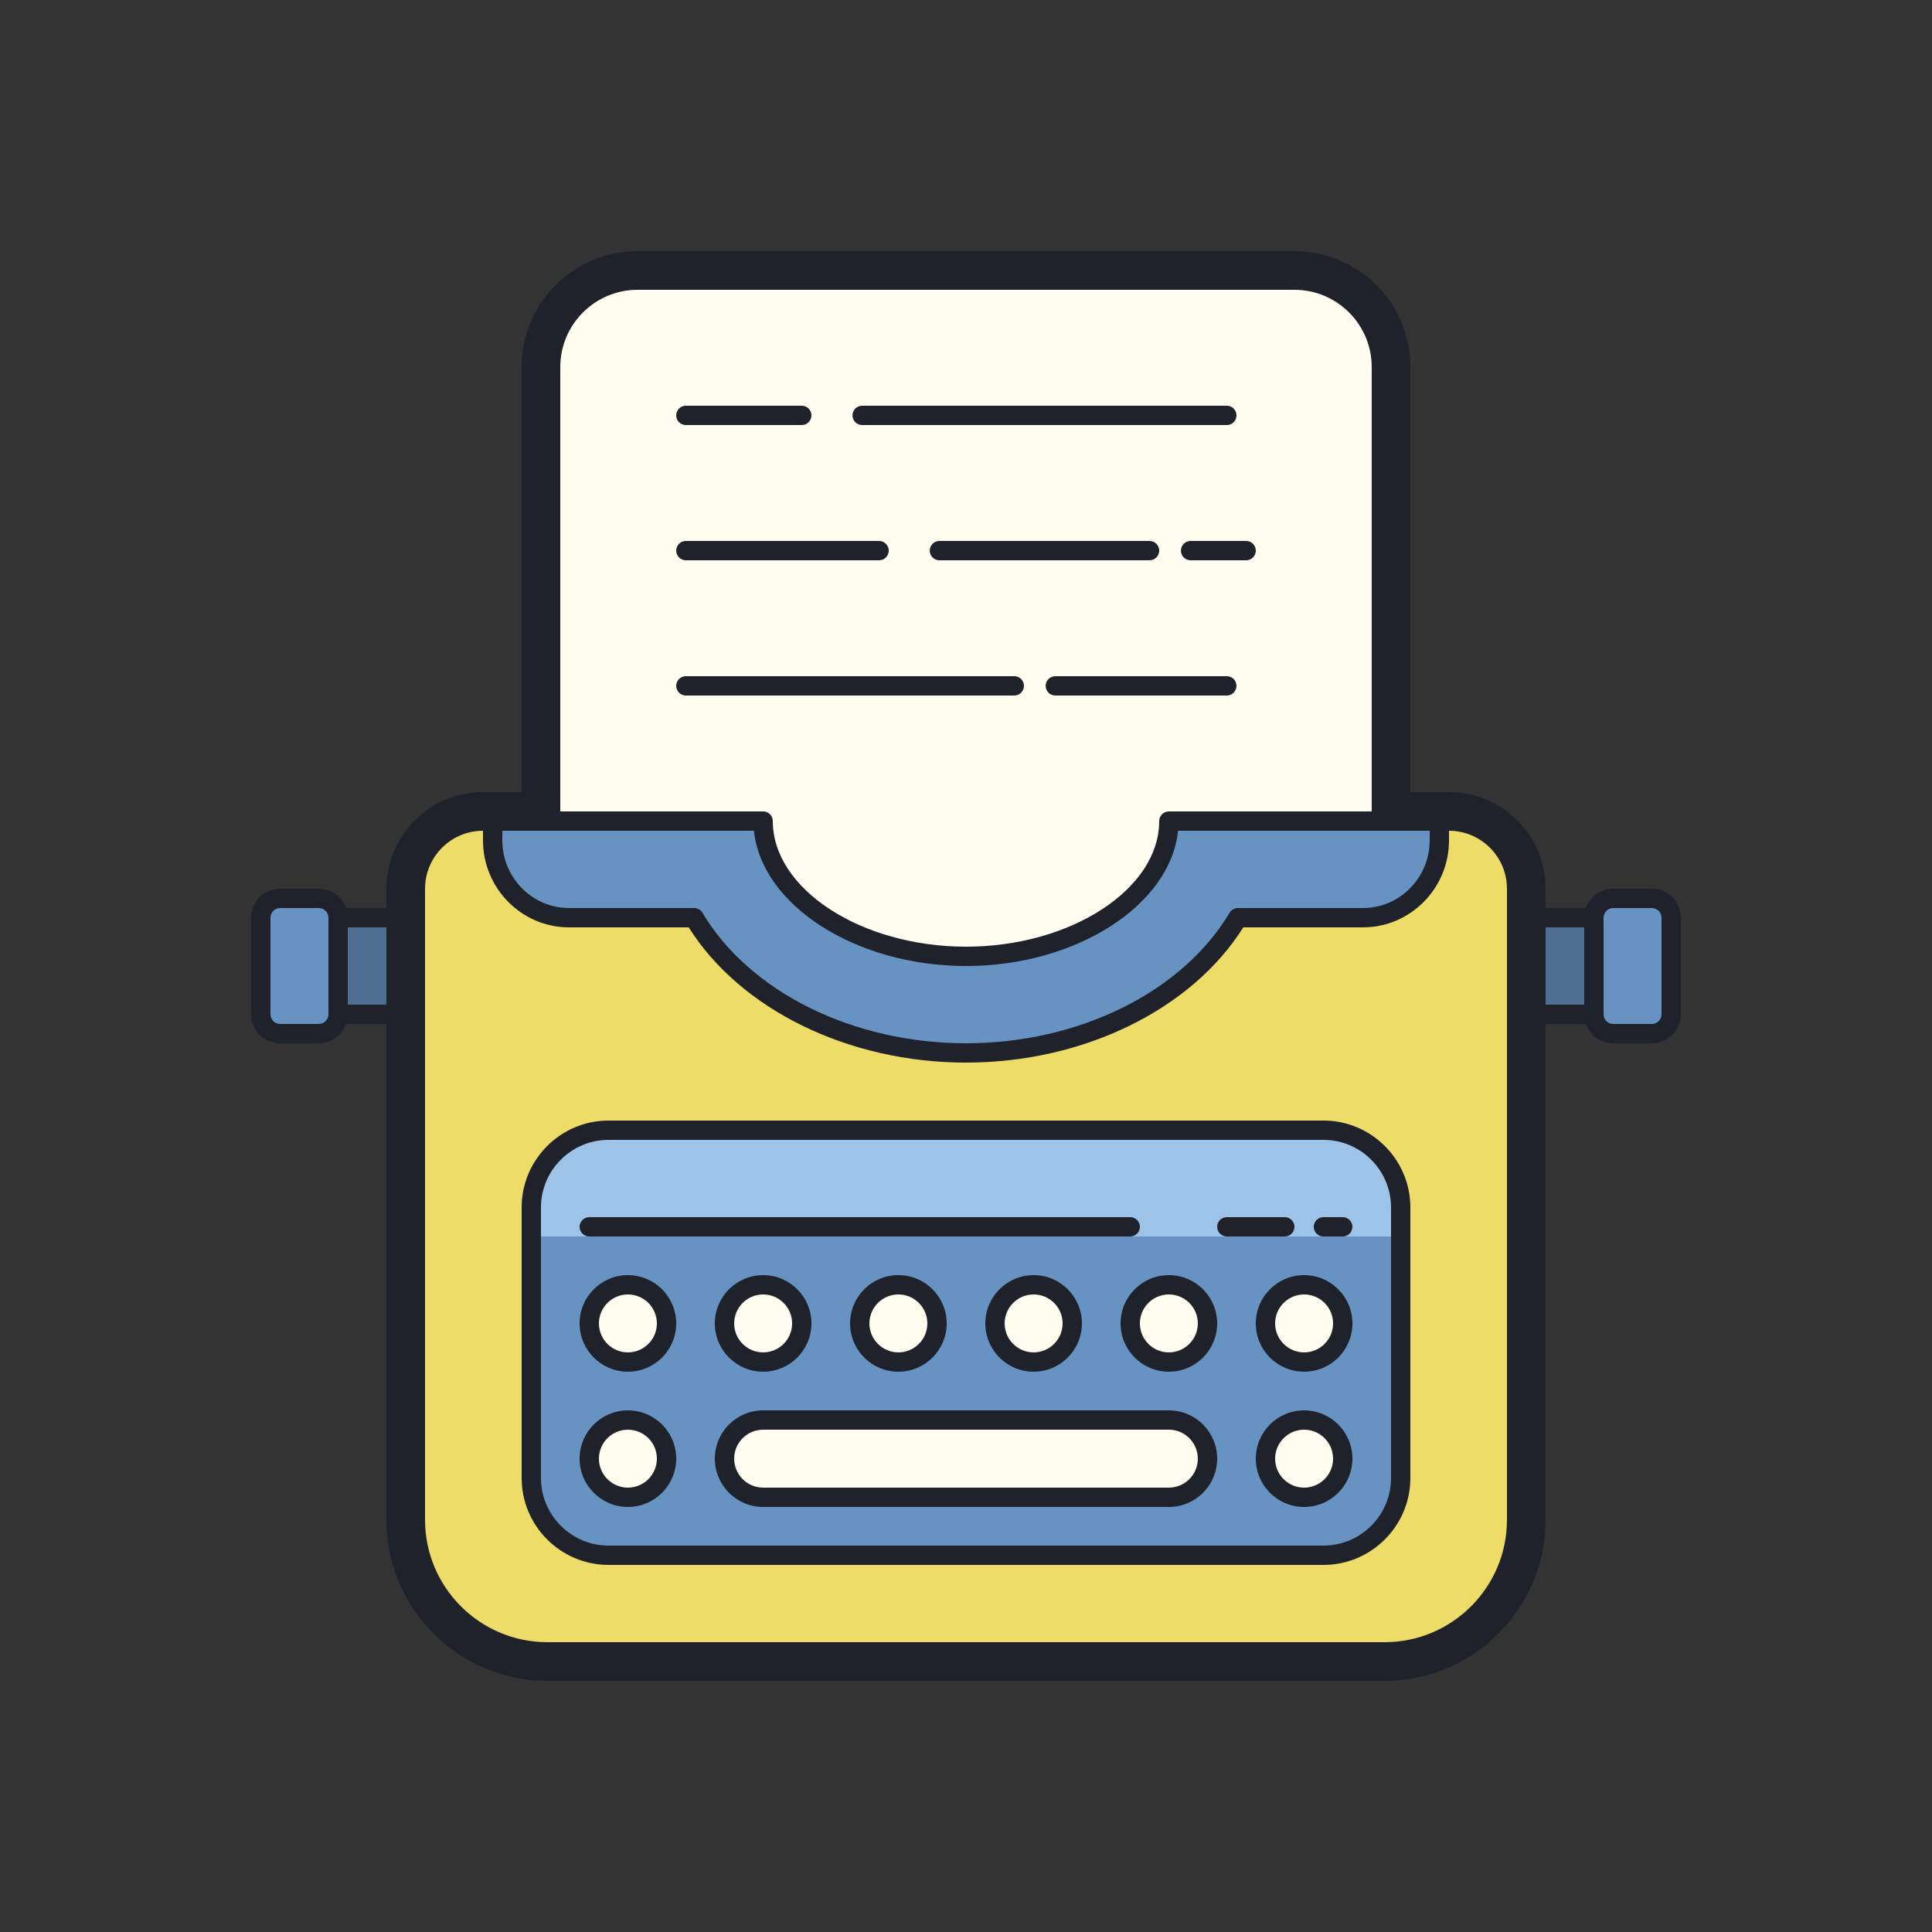 <svg xmlns="http://www.w3.org/2000/svg"  viewBox="0 0 100 100" width="100px" height="100px"><rect x="0" y="0" width="100" height="100" fill="#333333" stroke="none"/><path fill="#fefdef" d="M28,54.5V19c0-2.761,2.239-5,5-5h34c2.761,0,5,2.239,5,5v35.5H28z"/><path fill="#eddc67" d="M75,42H60.5v0.5c0,3.794-4.809,7-10.5,7s-10.5-3.206-10.5-7V42H25c-2.209,0-4,1.791-4,4v32.667 C21,82.717,24.283,86,28.333,86h43.333C75.717,86,79,82.717,79,78.667V46C79,43.791,77.209,42,75,42z"/><path fill="#6693c1" d="M14.5,46.5h2c0.552,0,1,0.448,1,1v5c0,0.552-0.448,1-1,1h-2c-0.552,0-1-0.448-1-1v-5	C13.5,46.948,13.948,46.5,14.5,46.5z"/><path fill="#6693c1" d="M83.5,46.5h2c0.552,0,1,0.448,1,1v5c0,0.552-0.448,1-1,1h-2c-0.552,0-1-0.448-1-1v-5	C82.5,46.948,82.948,46.5,83.5,46.5z"/><path fill="#4e6e91" d="M17.5,47.5h3v5h-3V47.5z"/><path fill="#4e6e91" d="M79.5,47.5h3v5h-3V47.5z"/><path fill="#6693c1" d="M72.5,76.5c0,2.209-1.791,4-4,4h-37c-2.209,0-4-1.791-4-4v-14c0-2.209,1.791-4,4-4h37 c2.209,0,4,1.791,4,4V76.5z"/><path fill="#9dc4e8" d="M72.5,64v-1.5c0-2.209-1.791-4-4-4h-37c-2.209,0-4,1.791-4,4V64H72.5z"/><circle cx="32.5" cy="68.5" r="2" fill="#fefdef"/><circle cx="39.5" cy="68.5" r="2" fill="#fefdef"/><circle cx="46.5" cy="68.5" r="2" fill="#fefdef"/><circle cx="53.5" cy="68.5" r="2" fill="#fefdef"/><circle cx="60.5" cy="68.5" r="2" fill="#fefdef"/><circle cx="67.5" cy="68.5" r="2" fill="#fefdef"/><circle cx="32.5" cy="75.5" r="2" fill="#fefdef"/><circle cx="67.5" cy="75.5" r="2" fill="#fefdef"/><path fill="#fefdef" d="M60.5,73.5c-0.893,0-20.629,0-21,0c-1.104,0-2,0.896-2,2s0.896,2,2,2c0.371,0,20.107,0,21,0 c1.104,0,2-0.896,2-2S61.604,73.5,60.5,73.5z"/><path fill="#6693c1" d="M74.5,42.5h-14c0,3.794-4.809,7-10.5,7s-10.5-3.206-10.5-7h-14v1c0,2.208,1.749,4,3.957,4h6.47 c2.455,4.124,7.832,7,14.072,7s11.617-2.876,14.072-7h6.47c2.208,0,3.957-1.792,3.957-4v-1H74.5z"/><path fill="#1f212b" d="M16.5,54h-2c-0.827,0-1.5-0.673-1.5-1.5v-5c0-0.827,0.673-1.5,1.5-1.5h2c0.827,0,1.5,0.673,1.5,1.5 v5C18,53.327,17.327,54,16.5,54z M14.5,47c-0.275,0-0.5,0.225-0.5,0.5v5c0,0.275,0.225,0.5,0.5,0.5h2c0.275,0,0.5-0.225,0.5-0.5 v-5c0-0.275-0.225-0.5-0.5-0.5H14.5z"/><path fill="#1f212b" d="M85.5,54h-2c-0.827,0-1.5-0.673-1.5-1.5v-5c0-0.827,0.673-1.5,1.5-1.5h2c0.827,0,1.5,0.673,1.5,1.5 v5C87,53.327,86.327,54,85.5,54z M83.5,47c-0.275,0-0.5,0.225-0.5,0.5v5c0,0.275,0.225,0.5,0.5,0.5h2c0.275,0,0.5-0.225,0.5-0.5 v-5c0-0.275-0.225-0.5-0.5-0.5H83.5z"/><path fill="#1f212b" d="M20.5,53h-3c-0.276,0-0.5-0.224-0.5-0.5v-5c0-0.276,0.224-0.5,0.5-0.5h3c0.276,0,0.5,0.224,0.5,0.5 v5C21,52.776,20.776,53,20.5,53z M18,52h2v-4h-2V52z"/><path fill="#1f212b" d="M82.5,53h-3c-0.276,0-0.5-0.224-0.5-0.5v-5c0-0.276,0.224-0.5,0.5-0.5h3c0.276,0,0.5,0.224,0.5,0.5 v5C83,52.776,82.776,53,82.5,53z M80,52h2v-4h-2V52z"/><path fill="#1f212b" d="M71.667,87H28.333C23.738,87,20,83.262,20,78.667V46c0-2.757,2.243-5,5-5h2v2h-2 c-1.654,0-3,1.346-3,3v32.667C22,82.159,24.841,85,28.333,85h43.334C75.159,85,78,82.159,78,78.667V46c0-1.654-1.346-3-3-3h-2v-2 h2c2.757,0,5,2.243,5,5v32.667C80,83.262,76.262,87,71.667,87z"/><path fill="#1f212b" d="M68.5,81h-37c-2.481,0-4.5-2.019-4.5-4.5v-14c0-2.481,2.019-4.5,4.5-4.5h37 c2.481,0,4.5,2.019,4.5,4.5v14C73,78.981,70.981,81,68.5,81z M31.5,59c-1.93,0-3.5,1.57-3.5,3.5v14c0,1.93,1.57,3.5,3.5,3.5h37 c1.93,0,3.5-1.57,3.5-3.5v-14c0-1.93-1.57-3.5-3.5-3.5H31.5z"/><path fill="#1f212b" d="M32.5,71c-1.379,0-2.5-1.121-2.5-2.5s1.121-2.5,2.5-2.5c1.379,0,2.5,1.121,2.5,2.5 S33.879,71,32.5,71z M32.5,67c-0.827,0-1.5,0.673-1.5,1.5s0.673,1.5,1.5,1.5s1.5-0.673,1.5-1.5S33.327,67,32.5,67z"/><path fill="#1f212b" d="M39.5,71c-1.379,0-2.5-1.121-2.5-2.5s1.121-2.5,2.5-2.5s2.5,1.121,2.5,2.5S40.879,71,39.5,71z M39.5,67c-0.827,0-1.5,0.673-1.5,1.5s0.673,1.5,1.5,1.5s1.5-0.673,1.5-1.5S40.327,67,39.5,67z"/><path fill="#1f212b" d="M46.5,71c-1.379,0-2.5-1.121-2.5-2.5s1.121-2.5,2.5-2.5s2.5,1.121,2.5,2.5S47.879,71,46.5,71z M46.5,67c-0.827,0-1.5,0.673-1.5,1.5s0.673,1.5,1.5,1.5s1.5-0.673,1.5-1.5S47.327,67,46.5,67z"/><path fill="#1f212b" d="M53.5,71c-1.379,0-2.5-1.121-2.5-2.5s1.121-2.5,2.5-2.5s2.5,1.121,2.5,2.5S54.879,71,53.5,71z M53.5,67c-0.827,0-1.5,0.673-1.5,1.5s0.673,1.5,1.5,1.5s1.5-0.673,1.5-1.5S54.327,67,53.5,67z"/><path fill="#1f212b" d="M60.5,71c-1.379,0-2.5-1.121-2.5-2.5s1.121-2.5,2.5-2.5s2.5,1.121,2.5,2.5S61.879,71,60.5,71z M60.5,67c-0.827,0-1.5,0.673-1.5,1.5s0.673,1.5,1.5,1.5s1.5-0.673,1.5-1.5S61.327,67,60.5,67z"/><path fill="#1f212b" d="M67.5,71c-1.379,0-2.5-1.121-2.5-2.5s1.121-2.5,2.5-2.5s2.5,1.121,2.5,2.5S68.879,71,67.5,71z M67.5,67c-0.827,0-1.5,0.673-1.5,1.5s0.673,1.5,1.5,1.5s1.5-0.673,1.5-1.5S68.327,67,67.5,67z"/><path fill="#1f212b" d="M32.5,78c-1.379,0-2.5-1.121-2.5-2.5s1.121-2.5,2.5-2.5c1.379,0,2.5,1.121,2.5,2.5 S33.879,78,32.5,78z M32.5,74c-0.827,0-1.5,0.673-1.5,1.5s0.673,1.5,1.5,1.5s1.5-0.673,1.5-1.5S33.327,74,32.5,74z"/><path fill="#1f212b" d="M60.5,78h-21c-1.379,0-2.5-1.121-2.5-2.5s1.121-2.5,2.5-2.5h21c1.379,0,2.5,1.121,2.5,2.5 S61.879,78,60.5,78z M39.5,74c-0.827,0-1.5,0.673-1.5,1.5s0.673,1.5,1.5,1.5h21c0.827,0,1.5-0.673,1.5-1.5S61.327,74,60.5,74H39.5 z"/><path fill="#1f212b" d="M67.5,78c-1.379,0-2.5-1.121-2.5-2.5s1.121-2.5,2.5-2.5s2.5,1.121,2.5,2.5S68.879,78,67.5,78z M67.5,74c-0.827,0-1.5,0.673-1.5,1.5s0.673,1.5,1.5,1.5s1.5-0.673,1.5-1.5S68.327,74,67.5,74z"/><path fill="#1f212b" d="M73,42h-2V19c0-2.206-1.794-4-4-4H33c-2.206,0-4,1.794-4,4v23h-2V19c0-3.309,2.691-6,6-6h34 c3.309,0,6,2.691,6,6V42z"/><path fill="#1f212b" d="M50,55c-6.074,0-11.67-2.738-14.353-7h-6.19C26.999,48,25,45.981,25,43.5v-1 c0-0.276,0.224-0.5,0.5-0.5h14c0.276,0,0.5,0.224,0.5,0.5c0,3.523,4.579,6.5,10,6.5s10-2.977,10-6.5c0-0.276,0.224-0.5,0.5-0.5h14 c0.276,0,0.5,0.224,0.5,0.5v1c0,2.481-1.999,4.5-4.457,4.5h-6.19C61.67,52.262,56.074,55,50,55z M26,43v0.5 c0,1.93,1.551,3.5,3.457,3.5h6.471c0.176,0,0.34,0.093,0.43,0.244C38.801,51.349,44.155,54,50,54s11.199-2.651,13.643-6.756 c0.09-0.151,0.254-0.244,0.43-0.244h6.471C72.449,47,74,45.43,74,43.5V43H60.975c-0.392,3.843-5.258,7-10.975,7 s-10.583-3.157-10.975-7H26z"/><path fill="#1f212b" d="M58.5,64h-28c-0.276,0-0.5-0.224-0.5-0.5s0.224-0.5,0.5-0.5h28c0.276,0,0.5,0.224,0.5,0.5 S58.776,64,58.5,64z"/><path fill="#1f212b" d="M66.5,64h-3c-0.276,0-0.5-0.224-0.5-0.5s0.224-0.5,0.5-0.5h3c0.276,0,0.5,0.224,0.5,0.5 S66.776,64,66.5,64z"/><path fill="#1f212b" d="M69.5,64h-1c-0.276,0-0.5-0.224-0.5-0.5s0.224-0.5,0.5-0.5h1c0.276,0,0.5,0.224,0.5,0.5 S69.776,64,69.5,64z"/><g><path fill="#1f212b" d="M41.5,22h-6c-0.276,0-0.5-0.224-0.5-0.5s0.224-0.5,0.5-0.5h6c0.276,0,0.5,0.224,0.5,0.5 S41.777,22,41.5,22z M63.5,22H44.624c-0.276,0-0.5-0.224-0.5-0.5s0.224-0.5,0.5-0.5H63.5c0.276,0,0.5,0.224,0.5,0.5 S63.777,22,63.5,22z M59.5,29H48.624c-0.276,0-0.5-0.224-0.5-0.5s0.224-0.5,0.5-0.5H59.5c0.276,0,0.5,0.224,0.5,0.5 S59.777,29,59.5,29z M64.5,29h-2.876c-0.276,0-0.5-0.224-0.5-0.5s0.224-0.5,0.5-0.5H64.5c0.276,0,0.5,0.224,0.5,0.5 S64.777,29,64.5,29z M45.5,29h-10c-0.276,0-0.5-0.224-0.5-0.5s0.224-0.5,0.5-0.5h10c0.276,0,0.5,0.224,0.5,0.5S45.777,29,45.5,29z M63.5,36h-8.876c-0.276,0-0.5-0.224-0.5-0.5s0.224-0.5,0.5-0.5H63.5c0.276,0,0.5,0.224,0.5,0.5S63.777,36,63.5,36z M52.5,36h-17 c-0.276,0-0.5-0.224-0.5-0.5s0.224-0.5,0.5-0.5h17c0.276,0,0.5,0.224,0.5,0.5S52.777,36,52.5,36z"/></g></svg>